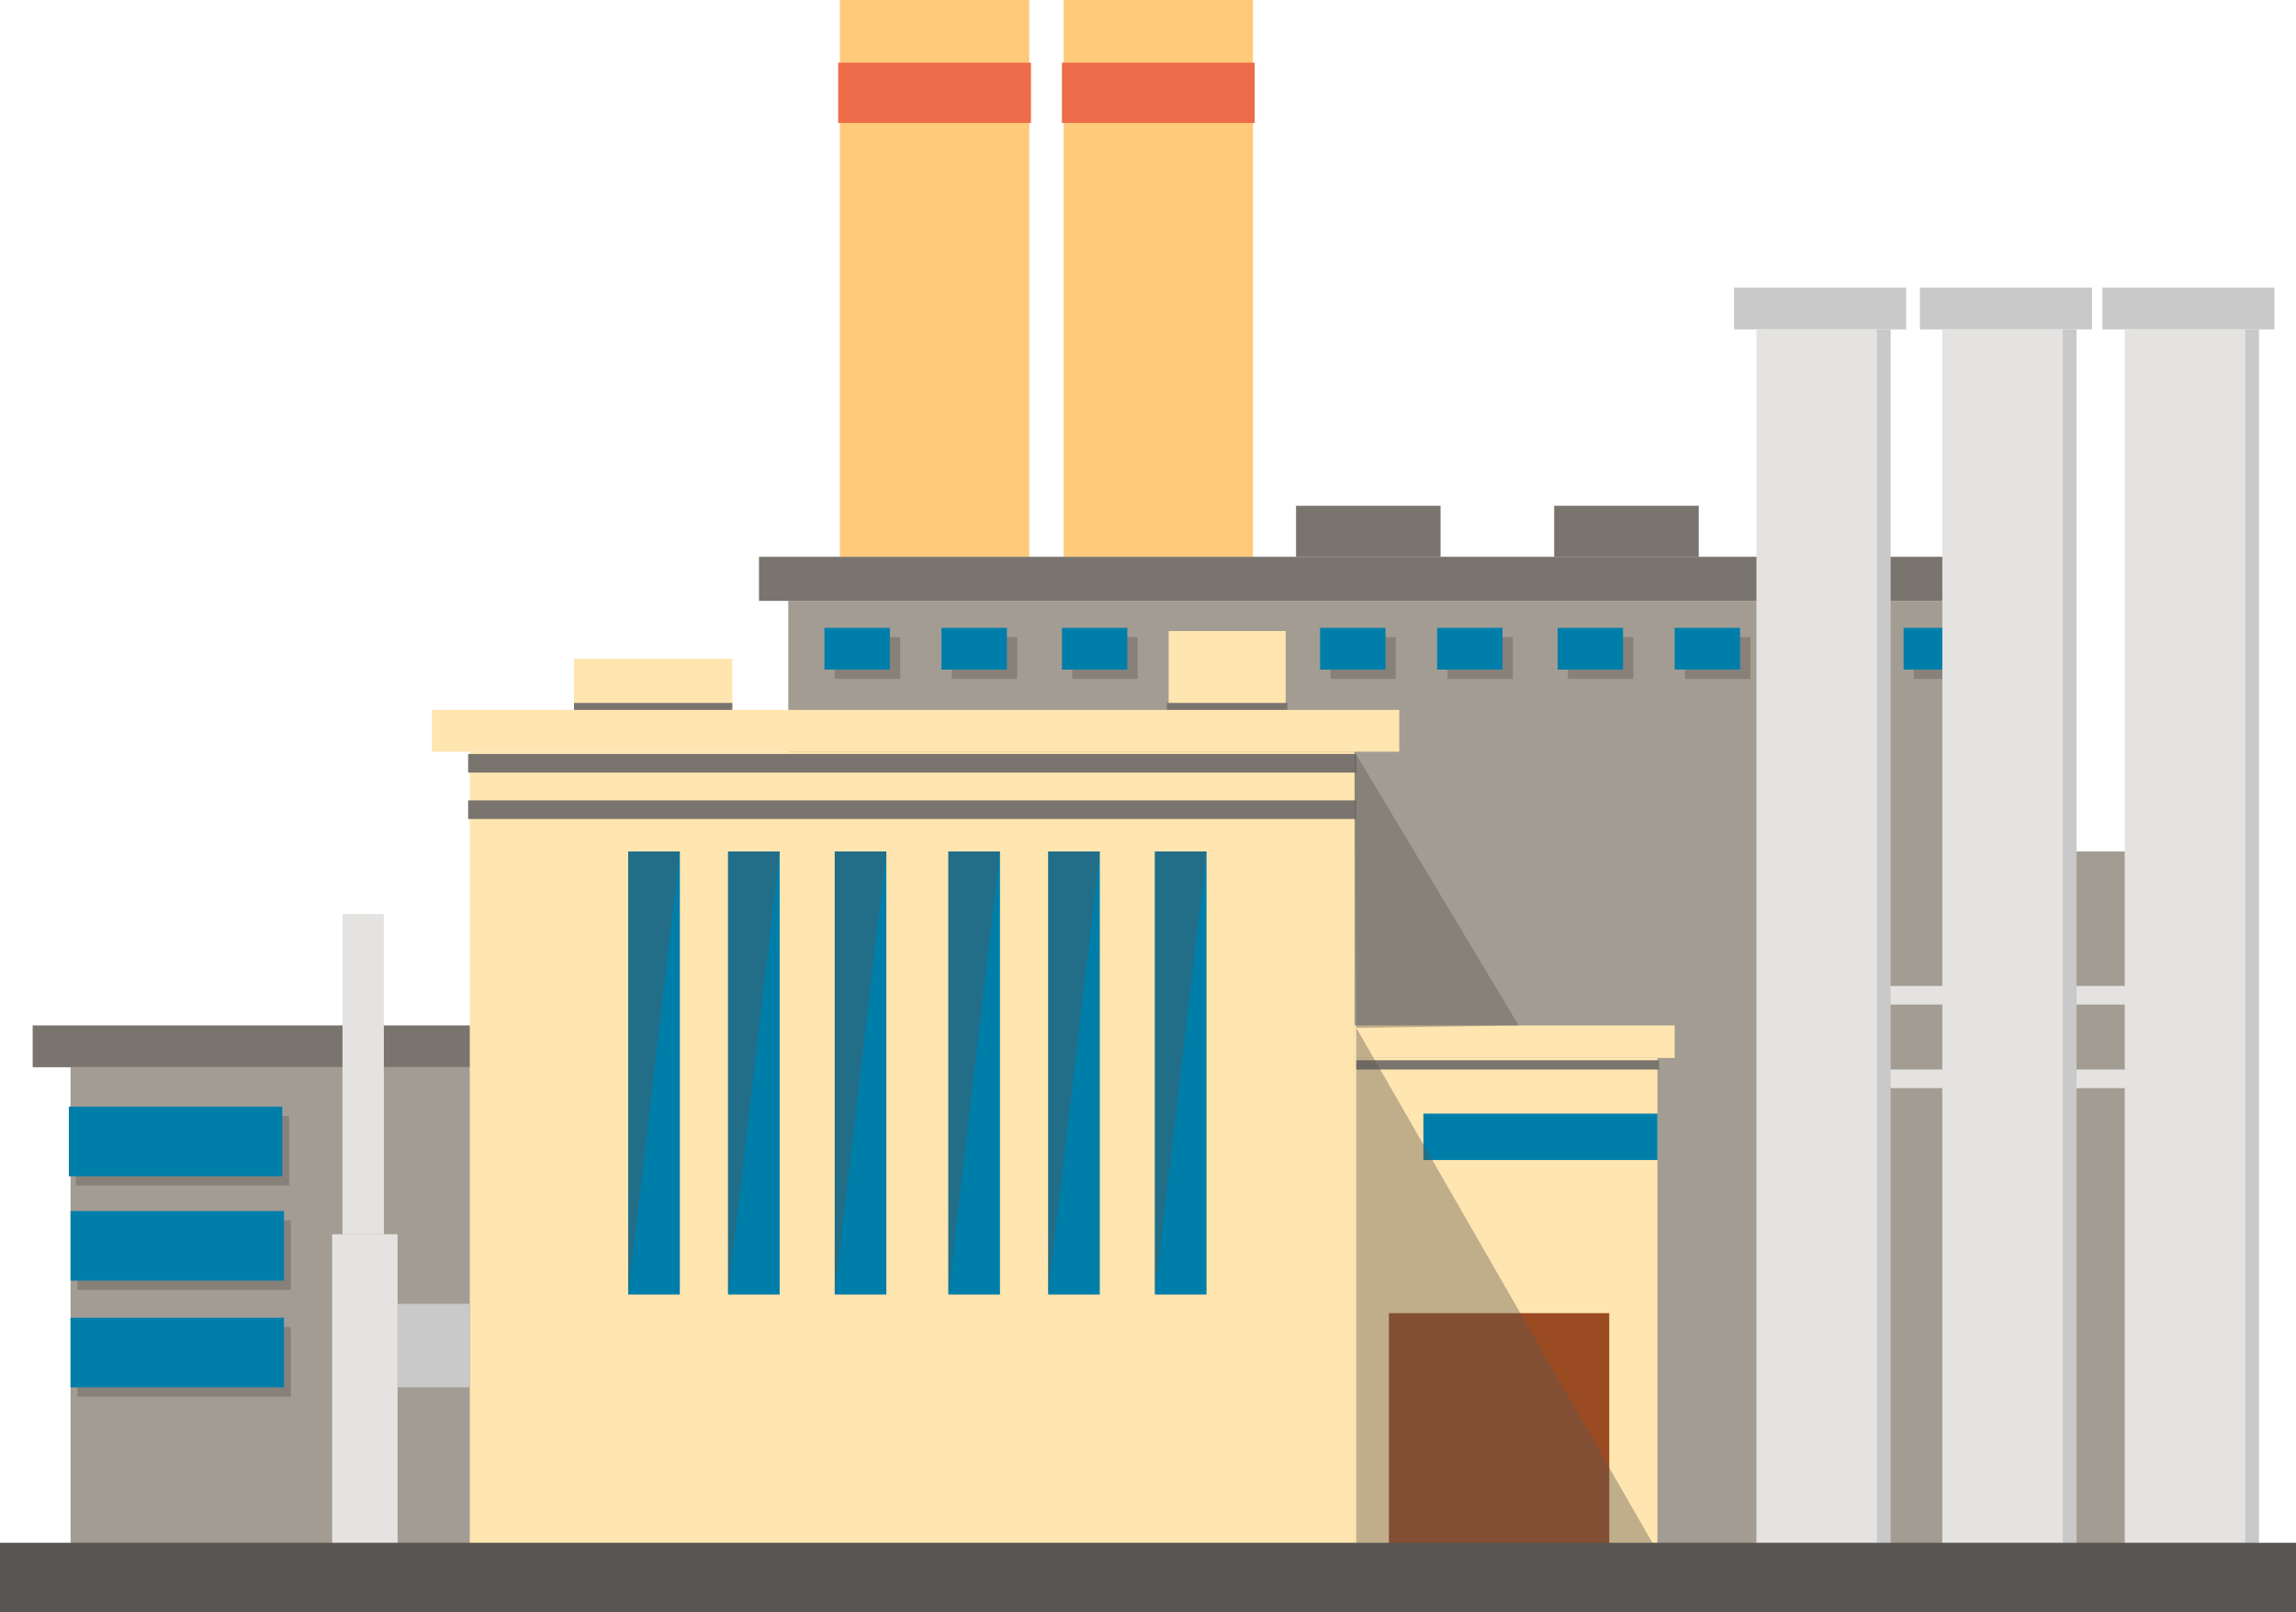<svg id="Grupo_58023" data-name="Grupo 58023" xmlns="http://www.w3.org/2000/svg" xmlns:xlink="http://www.w3.org/1999/xlink" width="155.424" height="109.137" viewBox="0 0 155.424 109.137">
  <defs>
    <clipPath id="clip-path">
      <rect id="Rectángulo_6574" data-name="Rectángulo 6574" width="155.424" height="109.137" fill="none"/>
    </clipPath>
    <clipPath id="clip-path-3">
      <rect id="Rectángulo_6495" data-name="Rectángulo 6495" width="3.496" height="29.991" fill="none"/>
    </clipPath>
    <clipPath id="clip-path-5">
      <rect id="Rectángulo_6498" data-name="Rectángulo 6498" width="3.494" height="29.991" fill="none"/>
    </clipPath>
    <clipPath id="clip-path-7">
      <rect id="Rectángulo_6501" data-name="Rectángulo 6501" width="3.495" height="29.991" fill="none"/>
    </clipPath>
    <clipPath id="clip-path-14">
      <rect id="Rectángulo_6512" data-name="Rectángulo 6512" width="14.447" height="4.708" fill="none"/>
    </clipPath>
    <clipPath id="clip-path-15">
      <rect id="Rectángulo_6514" data-name="Rectángulo 6514" width="14.448" height="4.711" fill="none"/>
    </clipPath>
    <clipPath id="clip-path-18">
      <rect id="Rectángulo_6524" data-name="Rectángulo 6524" width="4.428" height="2.826" fill="none"/>
    </clipPath>
    <clipPath id="clip-path-19">
      <rect id="Rectángulo_6526" data-name="Rectángulo 6526" width="4.427" height="2.826" fill="none"/>
    </clipPath>
    <clipPath id="clip-path-20">
      <rect id="Rectángulo_6528" data-name="Rectángulo 6528" width="4.426" height="2.826" fill="none"/>
    </clipPath>
    <clipPath id="clip-path-27">
      <rect id="Rectángulo_6553" data-name="Rectángulo 6553" width="20.505" height="35.644" fill="none"/>
    </clipPath>
    <clipPath id="clip-path-28">
      <rect id="Rectángulo_6554" data-name="Rectángulo 6554" width="11.108" height="18.688" fill="none"/>
    </clipPath>
  </defs>
  <g id="Grupo_57965" data-name="Grupo 57965" clip-path="url(#clip-path)">
    <rect id="Rectángulo_6480" data-name="Rectángulo 6480" width="18.177" height="47.108" transform="translate(129.792 57.631)" fill="#a39c93"/>
    <rect id="Rectángulo_6481" data-name="Rectángulo 6481" width="84.352" height="64.385" transform="translate(53.362 40.669)" fill="#a39c93"/>
    <rect id="Rectángulo_6482" data-name="Rectángulo 6482" width="21.671" height="1.258" transform="translate(123.966 66.736)" fill="#e4e3e1"/>
    <rect id="Rectángulo_6483" data-name="Rectángulo 6483" width="21.671" height="1.258" transform="translate(123.966 72.391)" fill="#e4e3e1"/>
    <rect id="Rectángulo_6484" data-name="Rectángulo 6484" width="10.72" height="3.454" transform="translate(38.854 44.595)" fill="#ffe5af"/>
    <rect id="Rectángulo_6485" data-name="Rectángulo 6485" width="10.72" height="0.63" transform="translate(38.854 47.578)" fill="#7a746e"/>
    <rect id="Rectángulo_6486" data-name="Rectángulo 6486" width="12.816" height="37.686" transform="translate(56.857 0.001)" fill="#ffca7a"/>
    <rect id="Rectángulo_6487" data-name="Rectángulo 6487" width="12.817" height="37.686" transform="translate(72.002 0.001)" fill="#ffca7a"/>
    <rect id="Rectángulo_6488" data-name="Rectángulo 6488" width="59.888" height="54.016" transform="translate(31.805 50.878)" fill="#ffe5af"/>
    <rect id="Rectángulo_6489" data-name="Rectángulo 6489" width="20.505" height="33.446" transform="translate(91.693 71.609)" fill="#ffe5af"/>
    <rect id="Rectángulo_6490" data-name="Rectángulo 6490" width="21.67" height="2.202" transform="translate(91.693 69.406)" fill="#ffe5af"/>
    <rect id="Rectángulo_6491" data-name="Rectángulo 6491" width="7.923" height="5.339" transform="translate(79.109 42.711)" fill="#ffe5af"/>
    <rect id="Rectángulo_6492" data-name="Rectángulo 6492" width="27.028" height="32.349" transform="translate(4.777 72.233)" fill="#a39c93"/>
    <rect id="Rectángulo_6493" data-name="Rectángulo 6493" width="29.593" height="2.828" transform="translate(2.211 69.406)" fill="#7a746e"/>
    <rect id="Rectángulo_6494" data-name="Rectángulo 6494" width="3.495" height="29.991" transform="translate(42.525 57.631)" fill="#007eaa"/>
    <g id="Grupo_57896" data-name="Grupo 57896" transform="translate(0 0.001)">
      <g id="Grupo_57895" data-name="Grupo 57895" clip-path="url(#clip-path)">
        <g id="Grupo_57894" data-name="Grupo 57894" transform="translate(42.525 57.63)" opacity="0.38">
          <g id="Grupo_57893" data-name="Grupo 57893">
            <g id="Grupo_57892" data-name="Grupo 57892" clip-path="url(#clip-path-3)">
              <path id="Trazado_113659" data-name="Trazado 113659" d="M51.037,81.31V51.319h3.5q-1.748,15-3.5,29.991" transform="translate(-51.037 -51.319)" fill="#595552"/>
            </g>
          </g>
        </g>
      </g>
    </g>
    <rect id="Rectángulo_6497" data-name="Rectángulo 6497" width="3.494" height="29.991" transform="translate(49.283 57.631)" fill="#007eaa"/>
    <g id="Grupo_57901" data-name="Grupo 57901" transform="translate(0 0.001)">
      <g id="Grupo_57900" data-name="Grupo 57900" clip-path="url(#clip-path)">
        <g id="Grupo_57899" data-name="Grupo 57899" transform="translate(49.283 57.63)" opacity="0.38">
          <g id="Grupo_57898" data-name="Grupo 57898">
            <g id="Grupo_57897" data-name="Grupo 57897" clip-path="url(#clip-path-5)">
              <path id="Trazado_113660" data-name="Trazado 113660" d="M59.148,81.31V51.319h3.494q-1.745,15-3.494,29.991" transform="translate(-59.148 -51.319)" fill="#595552"/>
            </g>
          </g>
        </g>
      </g>
    </g>
    <rect id="Rectángulo_6500" data-name="Rectángulo 6500" width="3.494" height="29.991" transform="translate(56.506 57.631)" fill="#007eaa"/>
    <g id="Grupo_57906" data-name="Grupo 57906" transform="translate(0 0.001)">
      <g id="Grupo_57905" data-name="Grupo 57905" clip-path="url(#clip-path)">
        <g id="Grupo_57904" data-name="Grupo 57904" transform="translate(56.506 57.63)" opacity="0.38">
          <g id="Grupo_57903" data-name="Grupo 57903">
            <g id="Grupo_57902" data-name="Grupo 57902" clip-path="url(#clip-path-7)">
              <path id="Trazado_113661" data-name="Trazado 113661" d="M67.817,81.31V51.319h3.494q-1.746,15-3.494,29.991" transform="translate(-67.817 -51.319)" fill="#595552"/>
            </g>
          </g>
        </g>
      </g>
    </g>
    <rect id="Rectángulo_6503" data-name="Rectángulo 6503" width="3.494" height="29.991" transform="translate(64.197 57.631)" fill="#007eaa"/>
    <g id="Grupo_57911" data-name="Grupo 57911" transform="translate(0 0.001)">
      <g id="Grupo_57910" data-name="Grupo 57910" clip-path="url(#clip-path)">
        <g id="Grupo_57909" data-name="Grupo 57909" transform="translate(64.197 57.63)" opacity="0.38">
          <g id="Grupo_57908" data-name="Grupo 57908">
            <g id="Grupo_57907" data-name="Grupo 57907" clip-path="url(#clip-path-7)">
              <path id="Trazado_113662" data-name="Trazado 113662" d="M77.047,81.31V51.319h3.494q-1.746,15-3.494,29.991" transform="translate(-77.047 -51.319)" fill="#595552"/>
            </g>
          </g>
        </g>
      </g>
    </g>
    <rect id="Rectángulo_6506" data-name="Rectángulo 6506" width="3.495" height="29.991" transform="translate(70.953 57.631)" fill="#007eaa"/>
    <g id="Grupo_57916" data-name="Grupo 57916" transform="translate(0 0.001)">
      <g id="Grupo_57915" data-name="Grupo 57915" clip-path="url(#clip-path)">
        <g id="Grupo_57914" data-name="Grupo 57914" transform="translate(70.953 57.63)" opacity="0.38">
          <g id="Grupo_57913" data-name="Grupo 57913">
            <g id="Grupo_57912" data-name="Grupo 57912" clip-path="url(#clip-path-3)">
              <path id="Trazado_113663" data-name="Trazado 113663" d="M85.156,81.31V51.319h3.5q-1.746,15-3.5,29.991" transform="translate(-85.156 -51.319)" fill="#595552"/>
            </g>
          </g>
        </g>
      </g>
    </g>
    <rect id="Rectángulo_6509" data-name="Rectángulo 6509" width="3.495" height="29.991" transform="translate(78.177 57.631)" fill="#007eaa"/>
    <g id="Grupo_57930" data-name="Grupo 57930" transform="translate(0 0.001)">
      <g id="Grupo_57929" data-name="Grupo 57929" clip-path="url(#clip-path)">
        <g id="Grupo_57919" data-name="Grupo 57919" transform="translate(78.177 57.63)" opacity="0.38">
          <g id="Grupo_57918" data-name="Grupo 57918">
            <g id="Grupo_57917" data-name="Grupo 57917" clip-path="url(#clip-path-3)">
              <path id="Trazado_113664" data-name="Trazado 113664" d="M93.826,81.31V51.319h3.5q-1.745,15-3.5,29.991" transform="translate(-93.826 -51.319)" fill="#595552"/>
            </g>
          </g>
        </g>
        <g id="Grupo_57922" data-name="Grupo 57922" transform="translate(5.125 75.532)" opacity="0.38">
          <g id="Grupo_57921" data-name="Grupo 57921">
            <g id="Grupo_57920" data-name="Grupo 57920" clip-path="url(#clip-path-14)">
              <rect id="Rectángulo_6511" data-name="Rectángulo 6511" width="14.447" height="4.708" transform="translate(0 0.001)" fill="#595552"/>
            </g>
          </g>
        </g>
        <g id="Grupo_57925" data-name="Grupo 57925" transform="translate(5.242 82.597)" opacity="0.38">
          <g id="Grupo_57924" data-name="Grupo 57924">
            <g id="Grupo_57923" data-name="Grupo 57923" clip-path="url(#clip-path-15)">
              <rect id="Rectángulo_6513" data-name="Rectángulo 6513" width="14.448" height="4.711" transform="translate(0 0)" fill="#595552"/>
            </g>
          </g>
        </g>
        <g id="Grupo_57928" data-name="Grupo 57928" transform="translate(5.242 89.819)" opacity="0.38">
          <g id="Grupo_57927" data-name="Grupo 57927">
            <g id="Grupo_57926" data-name="Grupo 57926" clip-path="url(#clip-path-15)">
              <rect id="Rectángulo_6515" data-name="Rectángulo 6515" width="14.448" height="4.711" transform="translate(0 0)" fill="#595552"/>
            </g>
          </g>
        </g>
      </g>
    </g>
    <rect id="Rectángulo_6518" data-name="Rectángulo 6518" width="15.844" height="3.141" transform="translate(96.354 75.375)" fill="#007eaa"/>
    <rect id="Rectángulo_6519" data-name="Rectángulo 6519" width="14.914" height="16.33" transform="translate(94.022 88.88)" fill="#9b4b22"/>
    <rect id="Rectángulo_6520" data-name="Rectángulo 6520" width="80.509" height="2.983" transform="translate(51.379 37.687)" fill="#7a746e"/>
    <rect id="Rectángulo_6521" data-name="Rectángulo 6521" width="9.784" height="3.453" transform="translate(87.733 34.233)" fill="#7a746e"/>
    <rect id="Rectángulo_6522" data-name="Rectángulo 6522" width="9.787" height="3.453" transform="translate(105.208 34.233)" fill="#7a746e"/>
    <g id="Grupo_57956" data-name="Grupo 57956" transform="translate(0 0.001)">
      <g id="Grupo_57955" data-name="Grupo 57955" clip-path="url(#clip-path)">
        <g id="Grupo_57933" data-name="Grupo 57933" transform="translate(56.506 43.123)" opacity="0.38">
          <g id="Grupo_57932" data-name="Grupo 57932">
            <g id="Grupo_57931" data-name="Grupo 57931" clip-path="url(#clip-path-18)">
              <rect id="Rectángulo_6523" data-name="Rectángulo 6523" width="4.428" height="2.827" transform="translate(0.001 -0.001)" fill="#595552"/>
            </g>
          </g>
        </g>
        <g id="Grupo_57936" data-name="Grupo 57936" transform="translate(64.43 43.123)" opacity="0.38">
          <g id="Grupo_57935" data-name="Grupo 57935">
            <g id="Grupo_57934" data-name="Grupo 57934" clip-path="url(#clip-path-19)">
              <rect id="Rectángulo_6525" data-name="Rectángulo 6525" width="4.427" height="2.827" transform="translate(0.001 -0.001)" fill="#595552"/>
            </g>
          </g>
        </g>
        <g id="Grupo_57939" data-name="Grupo 57939" transform="translate(72.586 43.123)" opacity="0.38">
          <g id="Grupo_57938" data-name="Grupo 57938">
            <g id="Grupo_57937" data-name="Grupo 57937" clip-path="url(#clip-path-20)">
              <rect id="Rectángulo_6527" data-name="Rectángulo 6527" width="4.425" height="2.827" transform="translate(0.001 -0.001)" fill="#595552"/>
            </g>
          </g>
        </g>
        <g id="Grupo_57942" data-name="Grupo 57942" transform="translate(90.062 43.123)" opacity="0.38">
          <g id="Grupo_57941" data-name="Grupo 57941">
            <g id="Grupo_57940" data-name="Grupo 57940" clip-path="url(#clip-path-19)">
              <rect id="Rectángulo_6529" data-name="Rectángulo 6529" width="4.427" height="2.827" transform="translate(0 -0.001)" fill="#595552"/>
            </g>
          </g>
        </g>
        <g id="Grupo_57945" data-name="Grupo 57945" transform="translate(97.984 43.123)" opacity="0.38">
          <g id="Grupo_57944" data-name="Grupo 57944">
            <g id="Grupo_57943" data-name="Grupo 57943" clip-path="url(#clip-path-18)">
              <rect id="Rectángulo_6531" data-name="Rectángulo 6531" width="4.428" height="2.827" transform="translate(0 -0.001)" fill="#595552"/>
            </g>
          </g>
        </g>
        <g id="Grupo_57948" data-name="Grupo 57948" transform="translate(106.141 43.123)" opacity="0.38">
          <g id="Grupo_57947" data-name="Grupo 57947">
            <g id="Grupo_57946" data-name="Grupo 57946" clip-path="url(#clip-path-19)">
              <rect id="Rectángulo_6533" data-name="Rectángulo 6533" width="4.427" height="2.827" transform="translate(0 -0.001)" fill="#595552"/>
            </g>
          </g>
        </g>
        <g id="Grupo_57951" data-name="Grupo 57951" transform="translate(114.064 43.123)" opacity="0.38">
          <g id="Grupo_57950" data-name="Grupo 57950">
            <g id="Grupo_57949" data-name="Grupo 57949" clip-path="url(#clip-path-19)">
              <rect id="Rectángulo_6535" data-name="Rectángulo 6535" width="4.426" height="2.827" transform="translate(0.001 -0.001)" fill="#595552"/>
            </g>
          </g>
        </g>
        <g id="Grupo_57954" data-name="Grupo 57954" transform="translate(129.559 43.123)" opacity="0.38">
          <g id="Grupo_57953" data-name="Grupo 57953">
            <g id="Grupo_57952" data-name="Grupo 57952" clip-path="url(#clip-path-20)">
              <rect id="Rectángulo_6537" data-name="Rectángulo 6537" width="4.426" height="2.827" transform="translate(0 -0.001)" fill="#595552"/>
            </g>
          </g>
        </g>
      </g>
    </g>
    <rect id="Rectángulo_6540" data-name="Rectángulo 6540" width="4.427" height="21.042" transform="translate(22.486 83.539)" fill="#e4e3e1"/>
    <rect id="Rectángulo_6541" data-name="Rectángulo 6541" width="4.892" height="5.654" transform="translate(26.913 88.249)" fill="#c9c9c9"/>
    <rect id="Rectángulo_6542" data-name="Rectángulo 6542" width="2.799" height="21.671" transform="translate(23.184 61.868)" fill="#e4e3e1"/>
    <rect id="Rectángulo_6543" data-name="Rectángulo 6543" width="11.651" height="2.825" transform="translate(117.384 19.471)" fill="#c9c9c9"/>
    <rect id="Rectángulo_6544" data-name="Rectángulo 6544" width="11.652" height="2.825" transform="translate(129.966 19.471)" fill="#c9c9c9"/>
    <rect id="Rectángulo_6545" data-name="Rectángulo 6545" width="11.651" height="2.825" transform="translate(142.316 19.471)" fill="#c9c9c9"/>
    <rect id="Rectángulo_6546" data-name="Rectángulo 6546" width="60.12" height="1.258" transform="translate(31.69 51.034)" fill="#7a746e"/>
    <rect id="Rectángulo_6547" data-name="Rectángulo 6547" width="60.12" height="1.259" transform="translate(31.69 54.174)" fill="#7a746e"/>
    <rect id="Rectángulo_6548" data-name="Rectángulo 6548" width="20.505" height="0.629" transform="translate(91.81 71.763)" fill="#7a746e"/>
    <rect id="Rectángulo_6549" data-name="Rectángulo 6549" width="8.155" height="0.63" transform="translate(78.994 47.578)" fill="#7a746e"/>
    <rect id="Rectángulo_6550" data-name="Rectángulo 6550" width="65.479" height="2.829" transform="translate(29.242 48.05)" fill="#ffe5af"/>
    <rect id="Rectángulo_6551" data-name="Rectángulo 6551" width="13.05" height="4.084" transform="translate(56.739 4.24)" fill="#ed6d4a"/>
    <rect id="Rectángulo_6552" data-name="Rectángulo 6552" width="13.05" height="4.084" transform="translate(71.885 4.24)" fill="#ed6d4a"/>
    <g id="Grupo_57964" data-name="Grupo 57964" transform="translate(0 0.001)">
      <g id="Grupo_57963" data-name="Grupo 57963" clip-path="url(#clip-path)">
        <g id="Grupo_57959" data-name="Grupo 57959" transform="translate(91.809 69.566)" opacity="0.38">
          <g id="Grupo_57958" data-name="Grupo 57958">
            <g id="Grupo_57957" data-name="Grupo 57957" clip-path="url(#clip-path-27)">
              <path id="Trazado_113665" data-name="Trazado 113665" d="M110.188,61.948V97.592h20.5Z" transform="translate(-110.187 -61.948)" fill="#595552"/>
            </g>
          </g>
        </g>
        <g id="Grupo_57962" data-name="Grupo 57962" transform="translate(91.693 50.878)" opacity="0.38">
          <g id="Grupo_57961" data-name="Grupo 57961">
            <g id="Grupo_57960" data-name="Grupo 57960" clip-path="url(#clip-path-28)">
              <path id="Trazado_113666" data-name="Trazado 113666" d="M110.047,45.307l11.108,18.528L110.164,64Z" transform="translate(-110.047 -45.307)" fill="#595552"/>
            </g>
          </g>
        </g>
      </g>
    </g>
    <rect id="Rectángulo_6556" data-name="Rectángulo 6556" width="14.447" height="4.71" transform="translate(4.66 74.903)" fill="#007eaa"/>
    <rect id="Rectángulo_6557" data-name="Rectángulo 6557" width="14.446" height="4.712" transform="translate(4.776 81.97)" fill="#007eaa"/>
    <rect id="Rectángulo_6558" data-name="Rectángulo 6558" width="14.446" height="4.711" transform="translate(4.776 89.192)" fill="#007eaa"/>
    <rect id="Rectángulo_6559" data-name="Rectángulo 6559" width="4.429" height="2.825" transform="translate(55.807 42.496)" fill="#007eaa"/>
    <rect id="Rectángulo_6560" data-name="Rectángulo 6560" width="4.428" height="2.825" transform="translate(63.731 42.496)" fill="#007eaa"/>
    <rect id="Rectángulo_6561" data-name="Rectángulo 6561" width="4.427" height="2.825" transform="translate(71.885 42.496)" fill="#007eaa"/>
    <rect id="Rectángulo_6562" data-name="Rectángulo 6562" width="4.428" height="2.825" transform="translate(89.362 42.496)" fill="#007eaa"/>
    <rect id="Rectángulo_6563" data-name="Rectángulo 6563" width="4.428" height="2.825" transform="translate(97.284 42.496)" fill="#007eaa"/>
    <rect id="Rectángulo_6564" data-name="Rectángulo 6564" width="4.428" height="2.825" transform="translate(105.441 42.496)" fill="#007eaa"/>
    <rect id="Rectángulo_6565" data-name="Rectángulo 6565" width="4.428" height="2.825" transform="translate(113.363 42.496)" fill="#007eaa"/>
    <rect id="Rectángulo_6566" data-name="Rectángulo 6566" width="4.426" height="2.825" transform="translate(128.861 42.496)" fill="#007eaa"/>
    <rect id="Rectángulo_6567" data-name="Rectángulo 6567" width="8.156" height="82.758" transform="translate(119.829 22.296)" fill="#c9c9c9"/>
    <rect id="Rectángulo_6568" data-name="Rectángulo 6568" width="8.155" height="82.758" transform="translate(144.763 22.296)" fill="#c9c9c9"/>
    <rect id="Rectángulo_6569" data-name="Rectángulo 6569" width="8.156" height="82.758" transform="translate(132.413 22.296)" fill="#c9c9c9"/>
    <rect id="Rectángulo_6570" data-name="Rectángulo 6570" width="8.154" height="82.758" transform="translate(118.899 22.296)" fill="#e4e3e1"/>
    <rect id="Rectángulo_6571" data-name="Rectángulo 6571" width="8.155" height="82.758" transform="translate(143.831 22.296)" fill="#e4e3e1"/>
    <rect id="Rectángulo_6572" data-name="Rectángulo 6572" width="8.155" height="82.758" transform="translate(131.481 22.296)" fill="#e4e3e1"/>
    <rect id="Rectángulo_6573" data-name="Rectángulo 6573" width="155.424" height="4.714" transform="translate(0 104.423)" fill="#595552"/>
  </g>
</svg>
